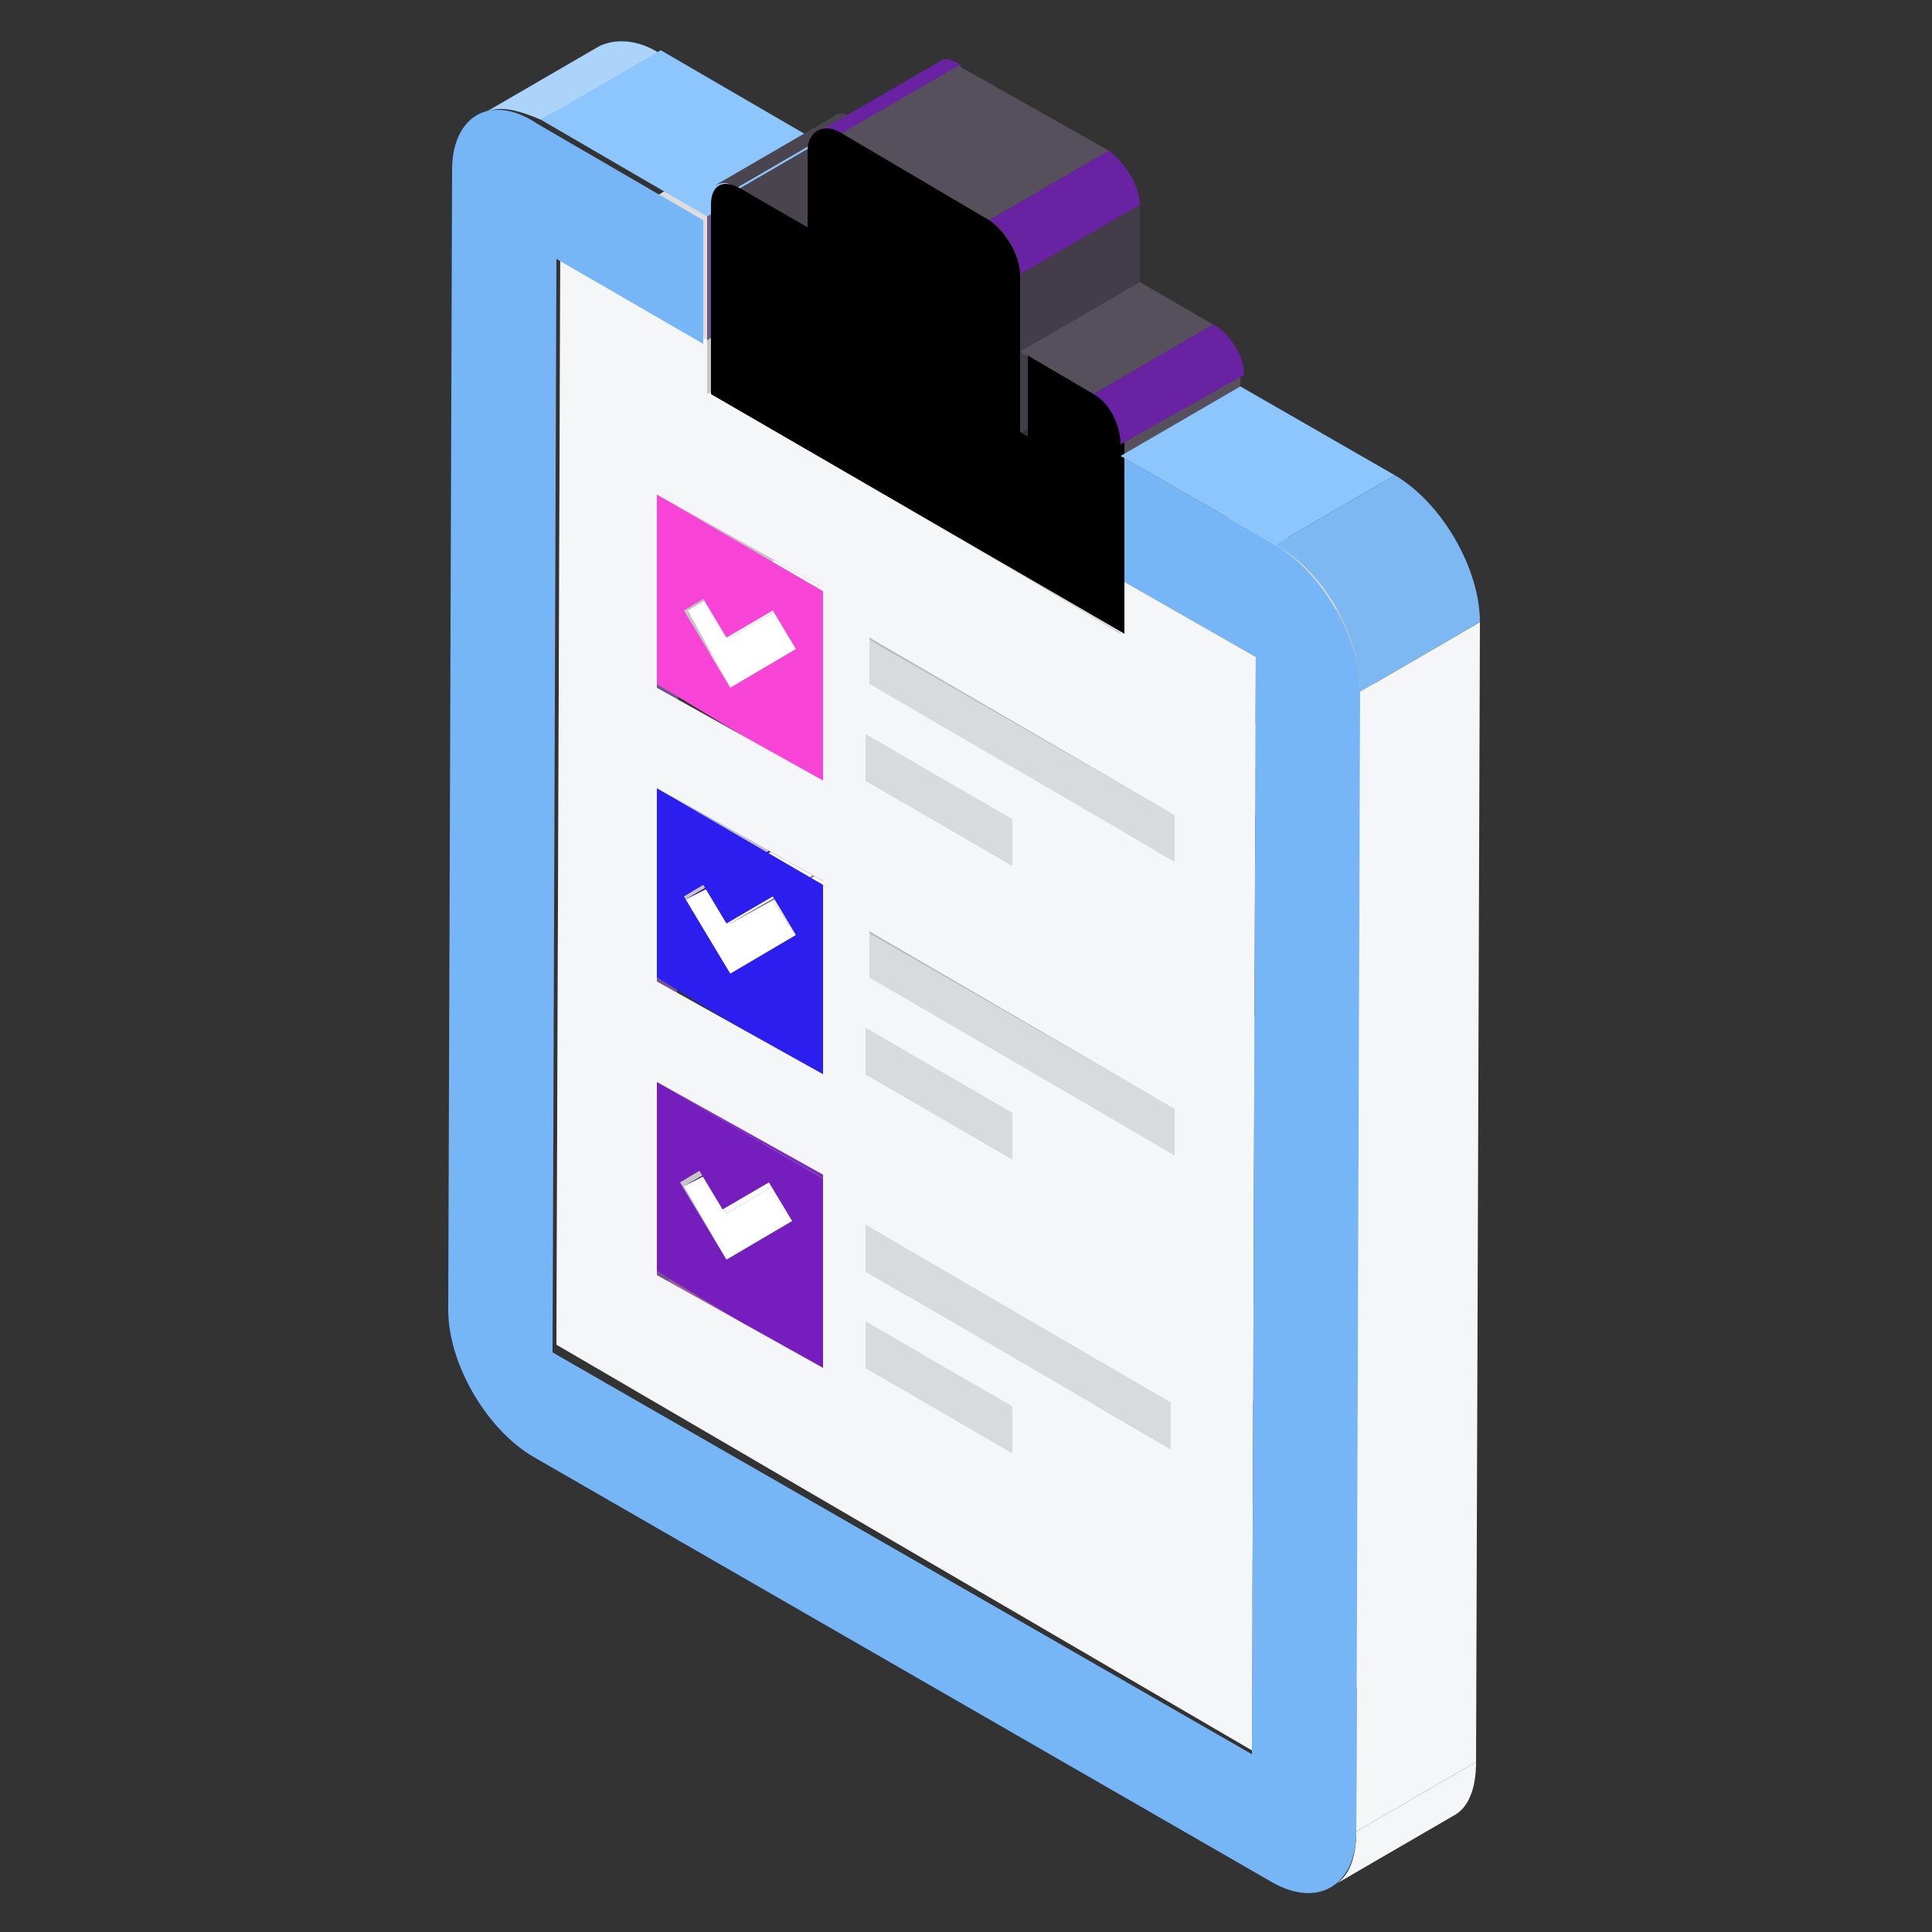 <svg xmlns="http://www.w3.org/2000/svg" enable-background="new 0 0 50 50" viewBox="0 0 50 50" id="Checklist"><rect x="0" y="0" width="50" height="50" fill="#333333" stroke="none"/><path fill="#f4f6f8" d="M37.6,47l-3.1,1.8c0.4-0.2,0.6-0.7,0.6-1.4l3.1-1.8C38.2,46.3,38,46.8,37.6,47z" class="colordd9a76 svgShape"></path><path fill="#acd3fa" d="M12.4,3l3.1-1.8c0.4-0.2,1-0.2,1.6,0.2L14,3.1C13.3,2.8,12.8,2.7,12.4,3z" class="colorfacdac svgShape"></path><polygon fill="#9d5d91" points="14.4 34.8 17.5 33 35.6 43.4 32.5 45.2" class="color9d8b5d svgShape"></polygon><polygon fill="#72538c" points="14.5 6.6 17.6 4.7 17.5 33 14.4 34.8" class="color8c7c53 svgShape"></polygon><polygon fill="#dcdcdc" points="17 32.9 20.1 31.1 24.4 33.6 21.3 35.4" class="colordcdcdc svgShape"></polygon><polygon fill="#c5c5c5" points="17 28 20.1 26.2 20.1 31.1 17 32.9" class="colorc5c5c5 svgShape"></polygon><polygon fill="#3285d8" points="17.7 30.7 20.8 28.9 21.9 30.8 18.8 32.6" class="coloraad832 svgShape"></polygon><polygon fill="#6d196d" points="18.3 30.4 21.4 28.6 20.8 28.9 17.7 30.7" class="color566d19 svgShape"></polygon><polygon fill="#fdfdfd" points="18.3 30.4 21.4 28.6 21.9 29.6 18.8 31.4" class="colorfdfdfd svgShape"></polygon><polygon fill="#6e196e" points="18.8 32.6 21.9 30.8 23.7 29.9 20.6 31.7" class="color566e19 svgShape"></polygon><polygon fill="#818181" points="18.8 31.4 21.9 29.6 23.1 28.9 20 30.7" class="color818181 svgShape"></polygon><polygon fill="#fdfdfd" points="20 30.7 23.1 28.9 23.7 29.9 20.6 31.7" class="colorfdfdfd svgShape"></polygon><polygon fill="#ffffff" points="20 30.7 20.6 31.7 18.8 32.6 17.7 30.7 18.3 30.4 18.8 31.4" class="colorffffff svgShape"></polygon><polygon fill="#6e27a8" points="21.3 30.5 24.4 28.7 24.4 33.6 21.3 35.4" class="color84a827 svgShape"></polygon><polygon fill="#c5c5c5" points="22.4 34.2 25.5 32.4 25.5 33.6 22.4 35.4" class="colorc5c5c5 svgShape"></polygon><path fill="#751ebd" d="M17,28l4.3,2.5l0,5L17,32.9L17,28z M18.8,32.6l1.7-1l-0.6-1l-1.2,0.7l-0.6-1l-0.5,0.3L18.8,32.6" class="color73bd1e svgShape"></path><polygon fill="#7a2bbc" points="17 28 20.1 26.2 24.4 28.7 21.3 30.5" class="color93bc2b svgShape"></polygon><polygon fill="#c5c5c5" points="22.4 31.7 25.5 29.9 25.5 31.1 22.4 32.9" class="colorc5c5c5 svgShape"></polygon><polygon fill="#dcdcdc" points="17 25.3 20.1 23.5 24.4 26 21.3 27.8" class="colordcdcdc svgShape"></polygon><polygon fill="#c5c5c5" points="17 20.4 20.1 18.6 20.1 23.5 17 25.3" class="colorc5c5c5 svgShape"></polygon><polygon fill="#2b1eec" points="17.7 23.3 20.8 21.5 22 23.4 18.9 25.2" class="color1ea8ec svgShape"></polygon><polygon fill="#dcdcdc" points="22.4 35.4 25.5 33.6 29.3 35.8 26.2 37.6" class="colordcdcdc svgShape"></polygon><polygon fill="#480f77" points="18.3 23 21.4 21.2 20.8 21.5 17.7 23.3" class="color0f5577 svgShape"></polygon><polygon fill="#fdfdfd" points="18.3 23 21.4 21.2 22 22.1 18.9 23.9" class="colorfdfdfd svgShape"></polygon><polygon fill="#d9dadb" points="26.2 36.4 26.2 37.6 22.4 35.4 22.4 34.2" class="colord9d9db svgShape"></polygon><polygon fill="#a7a8a9" points="26.2 36.4 29.3 34.6 29.3 35.8 26.2 37.6" class="colora7a7a9 svgShape"></polygon><polygon fill="#bbbcbd" points="22.4 34.2 25.5 32.4 29.3 34.6 26.2 36.4" class="colorbbbbbd svgShape"></polygon><polygon fill="#480f78" points="18.9 25.2 22 23.4 23.7 22.4 20.6 24.2" class="color0f5578 svgShape"></polygon><polygon fill="#818181" points="18.9 23.9 22 22.1 23.1 21.5 20 23.3" class="color818181 svgShape"></polygon><polygon fill="#fdfdfd" points="20 23.3 23.1 21.5 23.7 22.4 20.6 24.2" class="colorfdfdfd svgShape"></polygon><polygon fill="#ffffff" points="20 23.3 20.6 24.2 18.9 25.2 17.7 23.3 18.3 23 18.9 23.9" class="colorffffff svgShape"></polygon><polygon fill="#5046e4" points="21.3 22.8 24.4 21 24.4 26 21.3 27.8" class="color1782b8 svgShape"></polygon><polygon fill="#c5c5c5" points="22.4 26.6 25.5 24.8 25.5 26 22.4 27.8" class="colorc5c5c5 svgShape"></polygon><polygon fill="#251acd" points="17 20.4 20.1 18.6 24.4 21 21.3 22.8" class="color1a92cd svgShape"></polygon><path fill="#2b1eee" d="M17,20.4l4.3,2.5l0,5L17,25.3L17,20.4z M18.9,25.2l1.7-1l-0.6-1l-1.2,0.7l-0.6-1l-0.5,0.3L18.9,25.2" class="color1ea9ee svgShape"></path><polygon fill="#c5c5c5" points="22.4 24.1 25.5 22.3 25.5 23.5 22.4 25.3" class="colorc5c5c5 svgShape"></polygon><polygon fill="#dcdcdc" points="22.4 32.9 25.5 31.1 33.4 35.7 30.3 37.5" class="colordcdcdc svgShape"></polygon><polygon fill="#dcdcdc" points="17 17.7 20.1 15.9 24.4 18.4 21.3 20.2" class="colordcdcdc svgShape"></polygon><polygon fill="#c5c5c5" points="17 12.8 20.1 10.9 20.1 15.9 17 17.7" class="colorc5c5c5 svgShape"></polygon><polygon fill="#fd56df" points="17.8 15.8 20.9 14 22 16 18.9 17.8" class="colorfd5665 svgShape"></polygon><polygon fill="#dcdcdc" points="22.4 27.8 25.5 26 29.3 28.2 26.2 30" class="colordcdcdc svgShape"></polygon><polygon fill="#a7a8a9" points="30.3 36.3 33.4 34.5 33.4 35.7 30.3 37.5" class="colora7a7a9 svgShape"></polygon><polygon fill="#bbbcbd" points="22.4 31.7 25.5 29.9 33.4 34.5 30.3 36.3" class="colorbbbbbd svgShape"></polygon><polygon fill="#802c71" points="18.3 15.5 21.4 13.7 20.9 14 17.8 15.8" class="color802c33 svgShape"></polygon><polygon fill="#fdfdfd" points="18.3 15.5 21.4 13.7 22 14.7 18.9 16.5" class="colorfdfdfd svgShape"></polygon><polygon fill="#a7a8a9" points="26.2 28.8 29.3 27 29.3 28.2 26.2 30" class="colora7a7a9 svgShape"></polygon><polygon fill="#bbbcbd" points="22.4 26.6 25.5 24.8 29.3 27 26.2 28.8" class="colorbbbbbd svgShape"></polygon><polygon fill="#d9dadb" points="26.2 28.8 26.2 30 22.4 27.8 22.4 26.6" class="colord9d9db svgShape"></polygon><polygon fill="#812c72" points="18.9 17.8 22 16 23.7 15 20.6 16.8" class="color812c34 svgShape"></polygon><polygon fill="#ffffff" points="20.1 15.8 20.6 16.8 18.9 17.8 17.8 15.8 18.3 15.5 18.9 16.5" class="colorffffff svgShape"></polygon><polygon fill="#818181" points="18.9 16.5 22 14.7 23.2 14 20.1 15.8" class="color818181 svgShape"></polygon><polygon fill="#fdfdfd" points="20.1 15.8 23.2 14 23.7 15 20.6 16.8" class="colorfdfdfd svgShape"></polygon><polygon fill="#a50b89" points="21.3 15.2 24.4 13.4 24.4 18.4 21.3 20.2" class="colorc5434f svgShape"></polygon><polygon fill="#c5c5c5" points="22.4 19 25.5 17.2 25.5 18.4 22.4 20.2" class="colorc5c5c5 svgShape"></polygon><polygon fill="#dc4bc2" points="17 12.8 20.1 10.9 24.4 13.4 21.3 15.2" class="colordc4b58 svgShape"></polygon><path fill="#f744d6" d="M17,12.8l4.3,2.5l0,5L17,17.7L17,12.8z M18.9,17.8l1.7-1l-0.6-1l-1.2,0.7l-0.6-1l-0.5,0.3L18.9,17.8" class="colorf74457 svgShape"></path><polygon fill="#c5c5c5" points="22.4 16.5 25.5 14.7 25.5 15.9 22.4 17.7" class="colorc5c5c5 svgShape"></polygon><polygon fill="#dcdcdc" points="22.4 25.3 25.5 23.5 33.5 28.1 30.4 29.9" class="colordcdcdc svgShape"></polygon><polygon fill="#dcdcdc" points="22.4 20.2 25.5 18.4 29.3 20.6 26.2 22.4" class="colordcdcdc svgShape"></polygon><polygon fill="#bbbcbd" points="22.4 24.1 25.5 22.3 33.5 26.9 30.4 28.7" class="colorbbbbbd svgShape"></polygon><polygon fill="#d9dadb" points="30.4 28.7 30.4 29.9 22.4 25.3 22.4 24.1" class="colord9d9db svgShape"></polygon><polygon fill="#a7a8a9" points="30.4 28.7 33.5 26.9 33.5 28.1 30.4 29.9" class="colora7a7a9 svgShape"></polygon><polygon fill="#a7a8a9" points="26.2 21.2 29.3 19.4 29.3 20.6 26.2 22.4" class="colora7a7a9 svgShape"></polygon><polygon fill="#bbbcbd" points="22.4 19 25.5 17.2 29.3 19.4 26.2 21.2" class="colorbbbbbd svgShape"></polygon><polygon fill="#d9dadb" points="26.2 21.2 26.2 22.4 22.4 20.2 22.4 19" class="colord9d9db svgShape"></polygon><polygon fill="#dcdcdc" points="22.4 17.7 25.5 15.9 33.5 20.5 30.4 22.3" class="colordcdcdc svgShape"></polygon><polygon fill="#a7a8a9" points="30.4 21.1 33.5 19.3 33.5 20.5 30.4 22.3" class="colora7a7a9 svgShape"></polygon><polygon fill="#d9dadb" points="30.4 21.1 30.4 22.3 22.4 17.7 22.4 16.5" class="colord9d9db svgShape"></polygon><polygon fill="#bbbcbd" points="22.4 16.5 25.5 14.7 33.5 19.3 30.4 21.1" class="colorbbbbbd svgShape"></polygon><polygon fill="#dcdcdc" points="18.3 10.2 21.4 8.4 32.1 14.6 29 16.4" class="colordcdcdc svgShape"></polygon><polygon fill="#423d47" points="29 15 32.1 13.2 32.1 14.6 29 16.4" class="color3d4247 svgShape"></polygon><path fill="#f4f6f8" d="M29,15l3.5,2l-0.1,28.3L14.4,34.8l0.1-28.3l3.8,2.2l0,1.4L29,16.4L29,15z M21.3,20.2l0-5L17,12.8l0,5
					L21.3,20.2 M21.3,35.4l0-5L17,28l0,5L21.3,35.4 M21.3,27.8l0-5L17,20.4l0,5L21.3,27.8 M30.3,37.5l0-1.2l-7.9-4.6l0,1.2
					L30.3,37.5 M30.4,22.3l0-1.2l-7.9-4.6l0,1.2L30.4,22.3 M30.4,29.9l0-1.2l-7.9-4.6l0,1.2L30.4,29.9 M22.4,19l0,1.2l3.8,2.2l0-1.2
					L22.4,19 M22.4,26.6l0,1.2l3.8,2.2l0-1.2L22.4,26.6 M26.2,37.6l0-1.2l-3.8-2.2l0,1.2L26.2,37.6" class="colorf1f1f3 svgShape"></path><polygon fill="#d9dadb" points="30.3 36.3 30.3 37.5 22.4 32.9 22.4 31.7" class="colord9d9db svgShape"></polygon><polygon fill="#dcdcdc" points="14.5 6.6 17.6 4.7 21.4 7 18.3 8.8" class="colordcdcdc svgShape"></polygon><polygon fill="#423d47" points="29 11.8 32.1 10 32.1 13.2 29 15" class="color3d4247 svgShape"></polygon><polygon fill="#c5c5c5" points="32.5 17 35.6 15.2 35.6 43.4 32.5 45.2" class="colorc5c5c5 svgShape"></polygon><polygon fill="#dcdcdc" points="29 15 32.1 13.2 35.6 15.2 32.5 17" class="colordcdcdc svgShape"></polygon><path fill="#76b6f7" d="M33,14.1c1.2,0.7,2.2,2.4,2.2,3.8l-0.1,29.5c0,1.4-1,2-2.2,1.3l-19.1-11c-1.2-0.7-2.2-2.4-2.2-3.8
					l0.1-29.5c0-1.4,1-2,2.2-1.2l4.3,2.5l0,3.2l-3.8-2.2l-0.1,28.3l18.1,10.4L32.5,17L29,15l0-3.2L33,14.1z" class="colorf7b376 svgShape"></path><polygon fill="#c5c5c5" points="18.3 8.8 21.4 7 21.4 8.4 18.3 10.2" class="colorc5c5c5 svgShape"></polygon><polygon fill="#8dc5fd" points="14 3.1 17.1 1.3 21.4 3.8 18.3 5.6" class="colorfdc68d svgShape"></polygon><polygon fill="#72538c" points="18.3 5.6 21.4 3.8 21.4 7 18.3 8.8" class="color8c7c53 svgShape"></polygon><path fill="#4a444f" d="M18.5,4.8L21.6,3c0.1-0.1,0.3-0.1,0.5,0.1l-3.1,1.8C18.9,4.7,18.7,4.7,18.5,4.8z" class="color444a4f svgShape"></path><polygon fill="#4a444f" points="19.1 4.9 22.2 3.1 24 4.1 20.9 5.9" class="color444a4f svgShape"></polygon><polygon fill="#423d47" points="20.9 5.9 24 4.1 24 6.3 20.9 8.1" class="color3d4247 svgShape"></polygon><path fill="#6822a2" d="M21.2,3.4l3.1-1.8c0.1-0.1,0.3-0.1,0.6,0.1l-3.1,1.8C21.5,3.3,21.3,3.3,21.2,3.4z" class="color5a6268 svgShape"></path><polygon fill="#4a444f" points="20.9 8.1 24 6.3 29.5 9.4 26.4 11.2" class="color444a4f svgShape"></polygon><polygon fill="#423d47" points="26.4 9.1 29.5 7.3 29.5 9.4 26.4 11.2" class="color3d4247 svgShape"></polygon><polygon fill="#433c49" points="26.4 7.1 29.5 5.3 29.5 7.3 26.4 9.1" class="color3c4349 svgShape"></polygon><polygon fill="#564f5c" points="21.7 3.5 24.8 1.7 28.7 3.9 25.6 5.7" class="color4f565c svgShape"></polygon><polygon fill="#564f5c" points="29 11.5 32.1 9.7 32.1 10 29 11.8" class="color4f565c svgShape"></polygon><polygon fill="#564f5c" points="26.4 9.1 29.5 7.3 31.4 8.4 28.3 10.2" class="color4f565c svgShape"></polygon><path fill="#010001" d="M25.6,5.7c0.4,0.3,0.8,0.9,0.8,1.4l0,2l0,2.1l-5.5-3.2l0-2.1l0-2c0-0.5,0.4-0.7,0.8-0.5L25.6,5.7z" class="color2a2f35 svgShape"></path><path fill="#6822a2" d="M25.6,5.7l3.1-1.8c0.4,0.3,0.8,0.9,0.8,1.4l-3.1,1.8C26.4,6.6,26,5.9,25.6,5.7z" class="color5a6268 svgShape"></path><path fill="#010001" d="M28.3,10.2c0.4,0.2,0.8,0.8,0.8,1.3l0,0.3l0,3.2l0,1.4l-10.7-6.2l0-1.4l0-3.2l0-0.3
					c0-0.5,0.3-0.7,0.8-0.4l1.9,1.1l0,2.1l5.5,3.2l0-2.1L28.3,10.2z" class="color2a2f35 svgShape"></path><path fill="#6822a2" d="M28.3,10.2l3.1-1.8c0.4,0.2,0.8,0.8,0.8,1.3L29,11.5C29,11,28.7,10.4,28.3,10.2z" class="color5a6268 svgShape"></path><polygon fill="#f4f6f8" points="35.2 17.9 38.3 16.1 38.2 45.6 35.1 47.4" class="colordd9a76 svgShape"></polygon><polygon fill="#8dc5fd" points="29 11.8 32.1 10 36.1 12.3 33 14.1" class="colorfdc68d svgShape"></polygon><path fill="#7eb8f3" d="M33,14.1l3.1-1.8c1.2,0.7,2.2,2.4,2.2,3.8l-3.1,1.8C35.2,16.5,34.3,14.8,33,14.1z" class="colorf3ac7e svgShape"></path></svg>